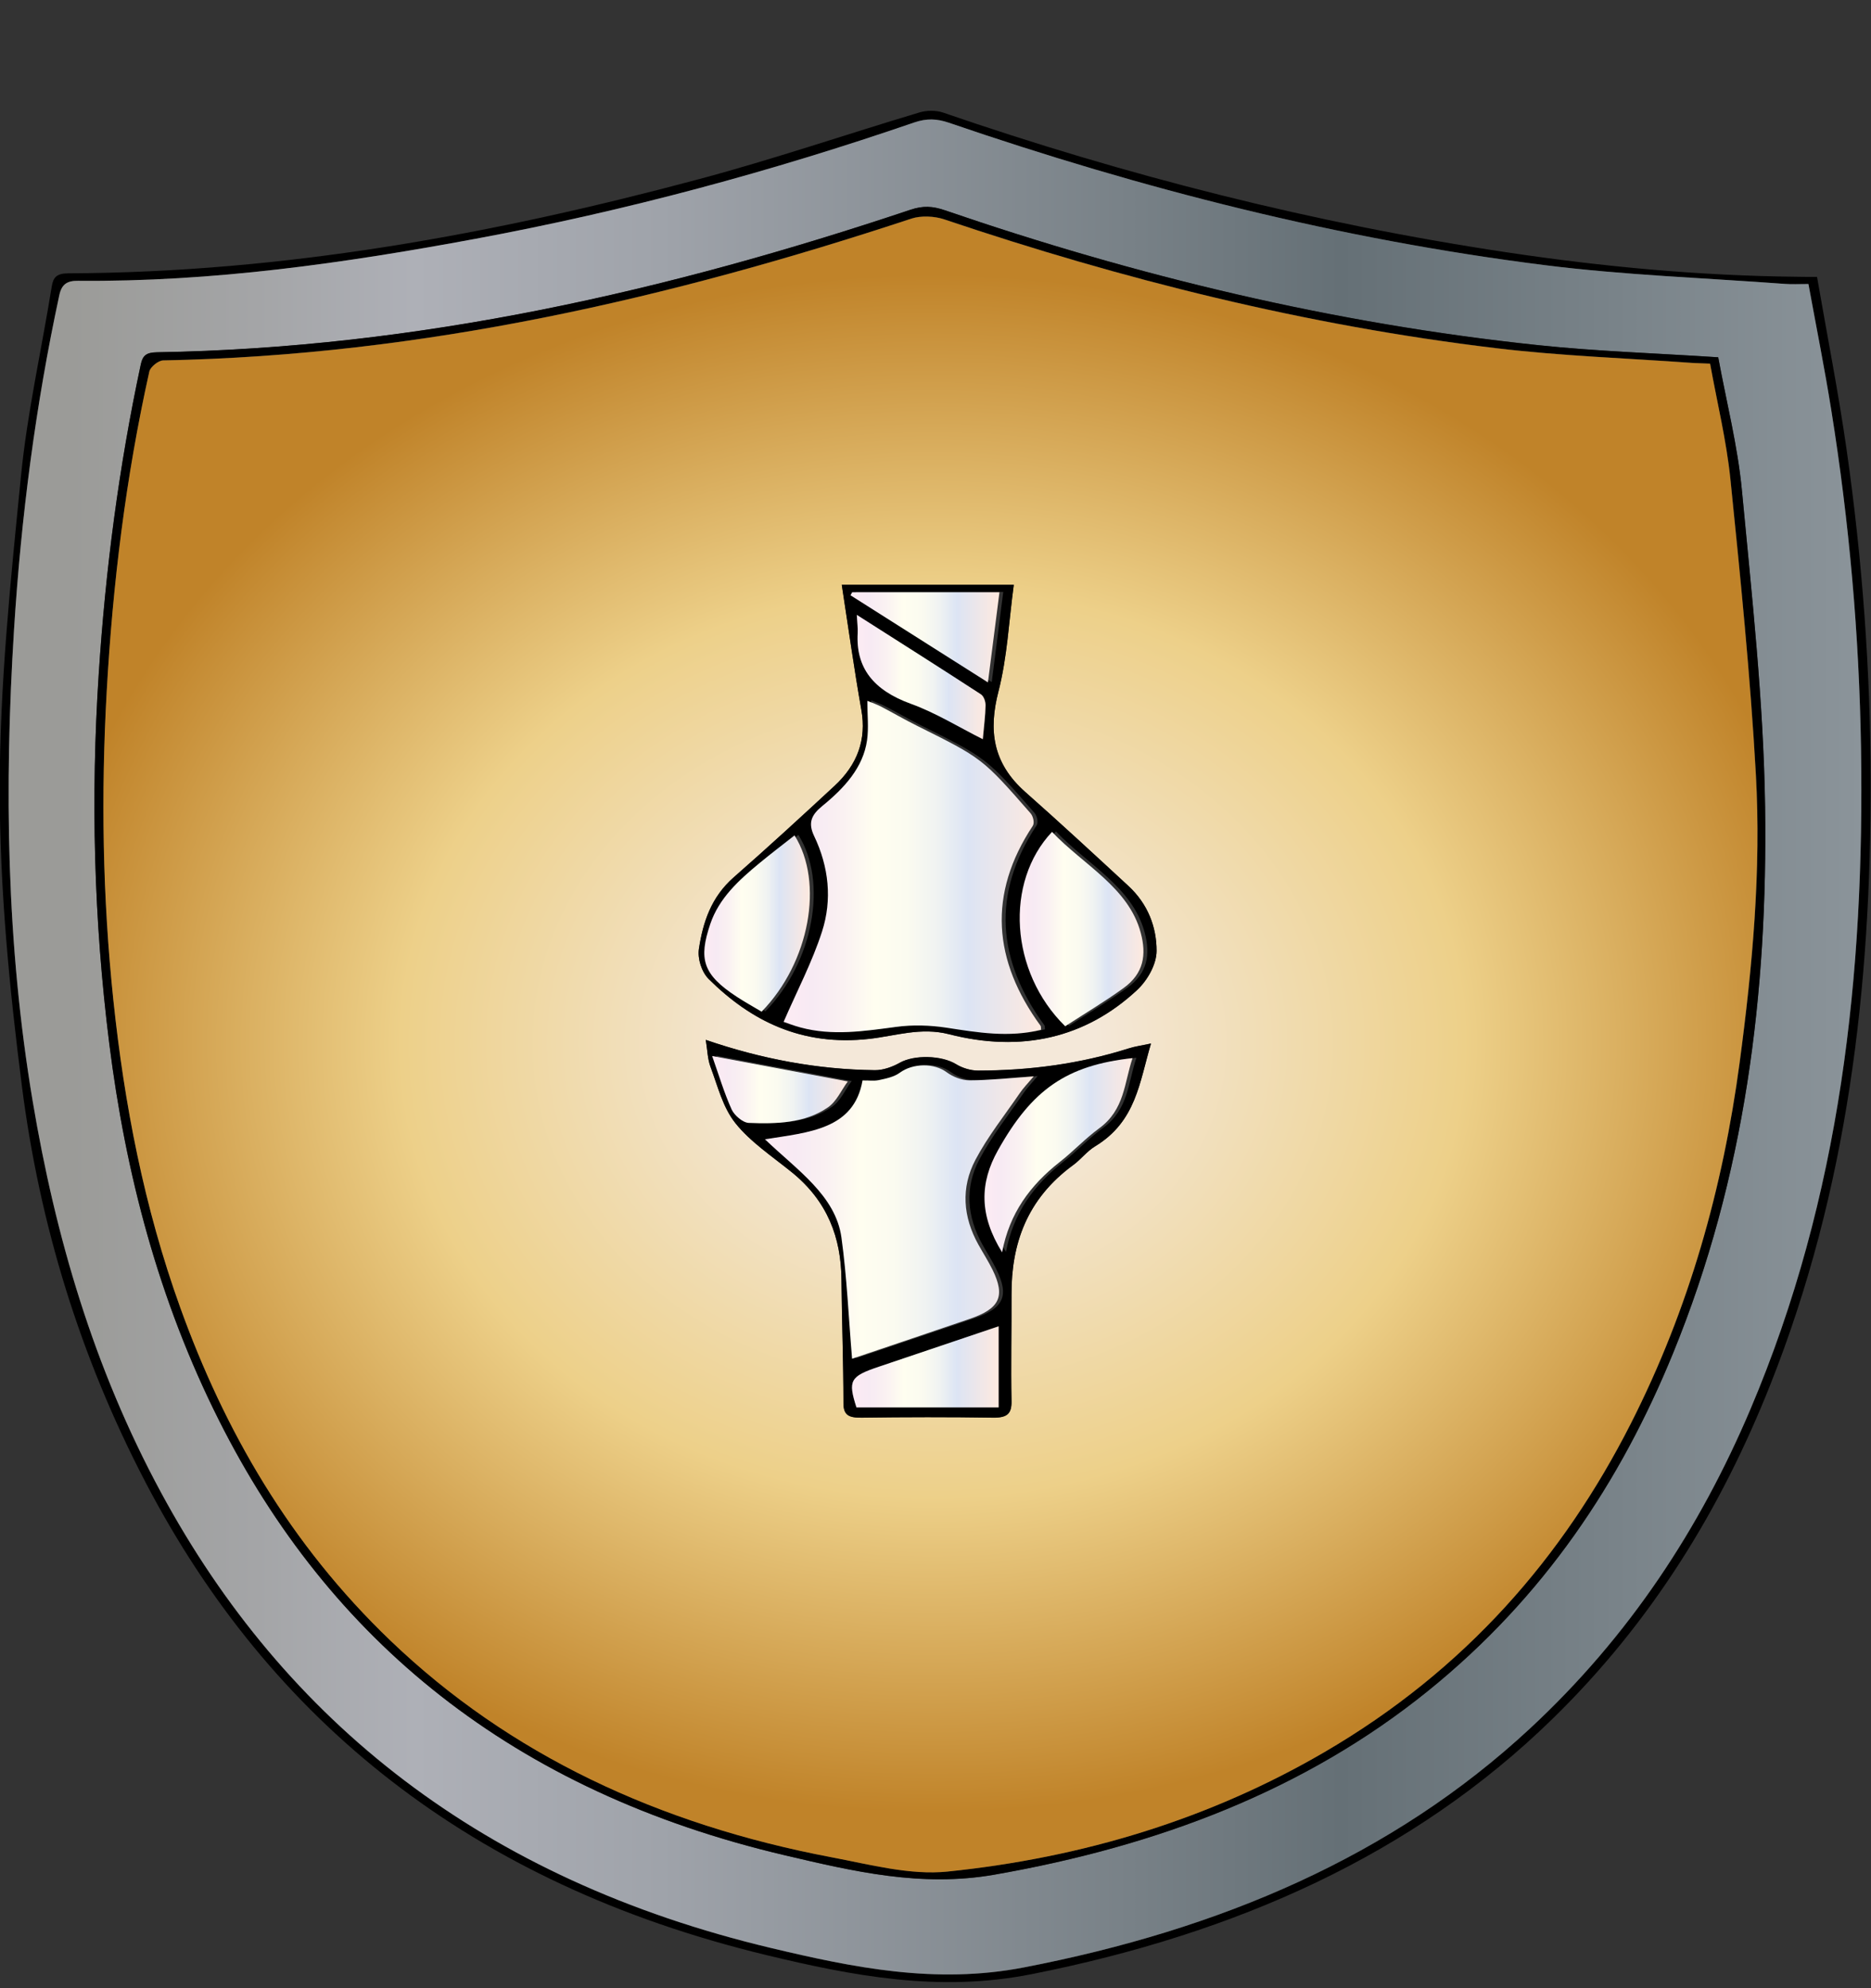 <?xml version="1.0" encoding="utf-8"?>
<!-- Generator: Adobe Illustrator 24.1.2, SVG Export Plug-In . SVG Version: 6.00 Build 0)  -->
<svg version="1.1" id="Layer_1" xmlns="http://www.w3.org/2000/svg" xmlns:xlink="http://www.w3.org/1999/xlink" x="0px" y="0px"
	 viewBox="800 360 320 340" style="enable-background:new 0 0 1920 1080;" xml:space="preserve">
<rect x="800" y="360" width="320" height="340" fill="#333333" stroke="none"/>
<style type="text/css">
	.st0{fill:url(#SVGID_1_);}
	.st1{fill:url(#SVGID_2_);}
	.st2{fill:url(#SVGID_3_);}
	.st3{fill:url(#SVGID_4_);}
	.st4{fill:url(#SVGID_5_);}
	.st5{fill:url(#SVGID_6_);}
	.st6{fill:url(#SVGID_7_);}
	.st7{fill:url(#SVGID_8_);}
	.st8{fill:url(#SVGID_9_);}
	.st9{fill:url(#SVGID_10_);}
	.st10{fill:url(#SVGID_11_);}
</style>
<g>
	<path d="M1110.77,407.35c1.72,9.96,3.66,19.76,5.07,29.63c2.68,18.8,4.07,37.69,4.1,56.64c0.06,35.12-3.89,69.76-17.19,103.25
		c-8.33,20.97-20.07,40.35-37.25,57.1c-23.83,23.24-54.09,36.69-89.04,43.63c-15.87,3.15-30.62,0.3-45.42-3.27
		c-50.6-12.21-84.93-40.23-106.1-80.74c-11.28-21.58-18.16-44.26-21.17-67.66c-2.17-16.92-3.82-33.99-3.82-50.99
		c0-17.85,1.87-35.72,3.64-53.54c1.07-10.85,3.52-21.6,5.26-32.41c0.26-1.6,0.86-2.24,2.87-2.25c37.04-0.14,72.8-6.72,107.93-16.13
		c12.69-3.4,25.07-7.63,37.64-11.39c1.19-0.36,2.81-0.37,3.97,0.02c31.23,10.75,63.33,18.95,96.51,23.92
		c16.4,2.46,32.93,4,49.61,4.17C1108.34,407.36,1109.32,407.35,1110.77,407.35z M1109.3,408.57c-1.61,0-2.82,0.08-4.01-0.01
		c-13.71-1.02-27.51-1.5-41.1-3.21c-35.13-4.42-68.97-13.06-101.89-24.35c-2.08-0.71-3.82-0.77-5.93-0.05
		c-24.37,8.37-49.33,15.12-75,19.89c-22.42,4.16-44.99,7.4-68.06,7.19c-1.83-0.02-2.76,0.59-3.16,2.43
		c-4.08,18.92-6.54,38.01-7.75,57.2c-1.69,26.95-1.31,53.86,3.19,80.66c3.88,23.12,10.43,45.6,21.93,66.88
		c21.21,39.26,55.12,66.22,104.41,77.95c14.06,3.34,28.09,6.22,43.17,3.31c33.58-6.48,62.99-18.99,86.52-40.81
		c17.14-15.89,29.16-34.4,37.74-54.61c15.53-36.58,19.54-74.59,18.93-113.14c-0.31-19.33-2.01-38.58-5.08-57.73
		C1112.06,423.01,1110.63,415.89,1109.3,408.57z"/>
	<linearGradient id="SVGID_1_" gradientUnits="userSpaceOnUse" x1="801.47" y1="539.036" x2="1118.347" y2="539.036">
		<stop  offset="0.034" style="stop-color:#9B9B98"/>
		<stop  offset="0.134" style="stop-color:#A4A5A7"/>
		<stop  offset="0.219" style="stop-color:#AEB0B7"/>
		<stop  offset="0.352" style="stop-color:#9FA3AA"/>
		<stop  offset="0.605" style="stop-color:#788187"/>
		<stop  offset="0.719" style="stop-color:#657076"/>
		<stop  offset="1" style="stop-color:#8B949A"/>
	</linearGradient>
	<path class="st0" d="M1109.3,408.57c1.34,7.33,2.77,14.44,3.91,21.59c3.07,19.15,4.77,38.4,5.08,57.73
		c0.61,38.56-3.4,76.56-18.93,113.14c-8.58,20.2-20.6,38.71-37.74,54.61c-23.53,21.82-52.94,34.33-86.52,40.81
		c-15.08,2.91-29.11,0.03-43.17-3.31c-49.29-11.72-83.2-38.69-104.41-77.95c-11.5-21.28-18.05-43.76-21.93-66.88
		c-4.5-26.79-4.88-53.71-3.19-80.66c1.21-19.19,3.67-38.28,7.75-57.2c0.4-1.84,1.33-2.45,3.16-2.43
		c23.06,0.21,45.64-3.03,68.06-7.19c25.67-4.77,50.64-11.52,75-19.89c2.11-0.72,3.85-0.66,5.93,0.05
		c32.92,11.29,66.76,19.93,101.89,24.35c13.59,1.71,27.39,2.19,41.1,3.21C1106.48,408.64,1107.68,408.57,1109.3,408.57z
		 M1093.87,421.1c-10.67-0.7-20.8-1.02-30.82-2.07c-35.05-3.69-68.75-11.84-101.47-23.07c-2.08-0.72-3.72-0.8-5.85-0.09
		c-41.47,13.89-84.03,23.64-128.9,24.38c-1.81,0.03-2.43,0.55-2.75,2.05c-3.76,17.52-6.04,35.18-7.2,52.95
		c-1.37,21.1-0.84,42.15,1.8,63.19c2.79,22.23,8.4,43.82,18.74,64.4c18.86,37.55,50.12,63.5,96.91,74.46
		c11.6,2.72,23.2,5.48,35.7,3.3c28.04-4.9,53.2-14.48,74.17-31.41c19.93-16.09,32.97-35.85,41.93-57.75
		c12.39-30.26,16.2-61.67,15.75-93.44c-0.26-18.04-2.26-36.08-3.96-54.08C1097.21,436.26,1095.26,428.7,1093.87,421.1z"/>
	<path d="M1093.87,421.1c1.39,7.6,3.34,15.16,4.06,22.81c1.7,18.01,3.7,36.04,3.96,54.08c0.45,31.77-3.37,63.18-15.75,93.44
		c-8.96,21.9-22,41.66-41.93,57.75c-20.98,16.94-46.13,26.51-74.17,31.41c-12.5,2.18-24.1-0.58-35.7-3.3
		c-46.78-10.96-78.05-36.91-96.91-74.46c-10.33-20.57-15.95-42.17-18.74-64.4c-2.64-21.04-3.18-42.09-1.8-63.19
		c1.15-17.77,3.44-35.43,7.2-52.95c0.32-1.5,0.95-2.02,2.75-2.05c44.87-0.75,87.43-10.5,128.9-24.38c2.13-0.71,3.76-0.62,5.85,0.09
		c32.72,11.23,66.42,19.38,101.47,23.07C1073.07,420.08,1083.2,420.4,1093.87,421.1z M1092.48,422.19
		c-1.29-0.06-2.16-0.07-3.02-0.14c-11.19-0.81-22.46-1.19-33.56-2.52c-32.54-3.89-63.87-11.74-94.39-22.03
		c-1.65-0.56-3.96-0.67-5.58-0.14c-41.25,13.61-83.46,23.39-128.01,24.26c-0.83,0.02-2.19,1.14-2.36,1.89
		c-4.03,18.06-6.26,36.32-7.29,54.66c-0.99,17.6-0.71,35.2,1.13,52.79c1.87,17.87,5.25,35.46,11.44,52.62
		c7.57,21.01,18.69,40.42,35.95,56.96c20.34,19.49,45.82,31.44,75.47,37.06c6.53,1.24,13.41,3.1,19.82,2.44
		c23.25-2.38,44.92-9.04,64.41-20.4c24.23-14.12,40.87-33.44,52.43-56.18c10.03-19.74,15.77-40.44,18.63-61.78
		c2.19-16.4,3.7-32.85,2.77-49.34c-0.95-16.82-2.64-33.62-4.35-50.4C1095.28,435.34,1093.67,428.8,1092.48,422.19z"/>
	
		<radialGradient id="SVGID_2_" cx="958.73" cy="538.33" r="232.835" gradientTransform="matrix(0.662 0 0 0.565 324.855 234.259)" gradientUnits="userSpaceOnUse">
		<stop  offset="0.18" style="stop-color:#F4E8D9"/>
		<stop  offset="0.59" style="stop-color:#EDD089"/>
		<stop  offset="1" style="stop-color:#C08329"/>
	</radialGradient>
	<path class="st1" d="M1092.48,422.19c1.19,6.61,2.8,13.16,3.47,19.77c1.71,16.78,3.41,33.58,4.35,50.4
		c0.93,16.48-0.58,32.94-2.77,49.34c-2.85,21.34-8.6,42.04-18.63,61.78c-11.56,22.74-28.2,42.06-52.43,56.18
		c-19.49,11.36-41.15,18.01-64.41,20.4c-6.41,0.66-13.29-1.21-19.82-2.44c-29.65-5.62-55.13-17.57-75.47-37.06
		c-17.26-16.54-28.38-35.95-35.95-56.96c-6.18-17.16-9.56-34.75-11.44-52.62c-1.85-17.59-2.12-35.18-1.13-52.79
		c1.03-18.34,3.26-36.6,7.29-54.66c0.17-0.76,1.53-1.88,2.36-1.89c44.55-0.87,86.77-10.65,128.01-24.26
		c1.62-0.53,3.93-0.42,5.58,0.14c30.53,10.29,61.85,18.14,94.39,22.03c11.11,1.33,22.37,1.71,33.56,2.52
		C1090.32,422.11,1091.19,422.13,1092.48,422.19z M943.97,460.01c1.13,7.33,2.11,14.39,3.35,21.41c0.89,5.03-0.64,9.33-4.61,13
		c-5.67,5.25-11.36,10.48-17.2,15.6c-3.93,3.44-5.28,7.76-5.97,12.22c-0.26,1.68,0.43,3.96,1.7,5.22
		c7.18,7.1,15.84,11.51,27.45,10.2c4.49-0.51,8.79-2.03,13.63-0.79c12.41,3.17,23.34,0.63,32.12-7.52c1.85-1.72,3.36-4.46,3.37-6.73
		c0.01-4.02-1.45-8-4.83-11.12c-5.84-5.39-11.66-10.78-17.63-16.06c-5.63-4.98-6.28-10.61-4.59-17.16
		c1.52-5.9,1.78-12.04,2.63-18.26C963.55,460.01,954.23,460.01,943.97,460.01z M920.71,537.83c0.29,1.76,0.3,3.28,0.82,4.65
		c1.23,3.27,2.06,6.84,4.25,9.59c2.54,3.19,6.3,5.68,9.63,8.38c6.17,4.99,8.43,11.25,8.5,18.31c0.07,7.05,0.34,14.11,0.34,21.16
		c0,2.03,0.86,2.53,3.09,2.5c7.49-0.1,14.99-0.11,22.48,0c2.53,0.04,3.2-0.77,3.17-2.81c-0.11-6.07,0.02-12.14,0-18.22
		c-0.02-8.64,2.58-16.33,10.57-22.18c1.33-0.98,2.31-2.34,3.73-3.19c7.03-4.26,7.58-10.96,9.56-17.58
		c-1.56,0.34-2.73,0.49-3.82,0.84c-8.32,2.64-16.95,3.79-25.78,3.79c-1.26,0-2.7-0.46-3.73-1.09c-2.48-1.53-7.18-1.63-9.65-0.24
		c-1.22,0.69-2.83,1.28-4.25,1.26C939.77,542.89,930.26,541.11,920.71,537.83z"/>
	<path d="M943.97,460.01c10.26,0,19.58,0,29.42,0c-0.84,6.22-1.11,12.36-2.63,18.26c-1.69,6.55-1.04,12.18,4.59,17.16
		c5.97,5.28,11.8,10.67,17.63,16.06c3.38,3.12,4.84,7.1,4.83,11.12c0,2.27-1.51,5-3.37,6.73c-8.78,8.16-19.71,10.7-32.12,7.52
		c-4.83-1.24-9.13,0.29-13.63,0.79c-11.61,1.31-20.27-3.1-27.45-10.2c-1.27-1.26-1.96-3.55-1.7-5.22c0.69-4.46,2.04-8.78,5.97-12.22
		c5.84-5.11,11.53-10.35,17.2-15.6c3.97-3.67,5.5-7.97,4.61-13C946.08,474.39,945.1,467.34,943.97,460.01z M978.72,536.03
		c-0.04-0.33,0.01-0.55-0.09-0.69c-8.15-11.17-9.04-22.53-1.34-34.18c0.34-0.51,0.09-1.64-0.38-2.17
		c-8.24-9.42-8.27-9.4-19.44-14.97c-2.07-1.03-4.05-2.2-6.11-3.26c-0.74-0.39-1.56-0.66-2.36-0.99c0,2.46,0.25,4.63-0.05,6.75
		c-0.66,4.63-3.85,8.14-7.65,11.23c-1.88,1.53-2.47,2.9-1.4,5.14c2.52,5.27,3.11,10.89,1.35,16.34c-1.67,5.19-4.28,10.16-6.57,15.44
		c0.49,0.17,1.67,0.63,2.9,0.96c5.45,1.47,10.85,0.63,16.32-0.1c2.82-0.37,5.84-0.29,8.65,0.14
		C967.89,536.5,973.16,537.41,978.72,536.03z M982.84,535.43c3.41-2.21,6.82-4.25,9.99-6.53c3.47-2.5,3.94-5.7,2.94-9.46
		c-2.09-7.78-9.84-11.63-15.17-17.25C972.46,510.79,973.38,526.15,982.84,535.43z M936.55,502.78c-2.06,1.63-4.03,3.13-5.93,4.69
		c-3.65,3-7,6.07-8.49,10.47c-2.03,6-1.3,8.65,4.55,12.46c1.38,0.9,2.83,1.7,4.23,2.54C939.14,524.51,941.61,510.83,936.55,502.78z
		 M946.41,461.21c-0.1,0.18-0.2,0.35-0.3,0.53c7.72,4.89,15.44,9.79,23.51,14.9c0.69-5.42,1.32-10.35,1.97-15.42
		C963.04,461.21,954.72,461.21,946.41,461.21z M946.54,465.15c0.08,1.48,0.2,2.31,0.16,3.13c-0.33,5.89,2.64,9.74,9.11,12.08
		c4.26,1.54,8.08,3.94,12.29,6.05c0.2-2.23,0.45-4.01,0.47-5.78c0.01-0.65-0.28-1.56-0.82-1.91
		C960.94,474.29,954.06,469.94,946.54,465.15z"/>
	<path d="M920.71,537.83c9.56,3.27,19.06,5.06,28.92,5.19c1.42,0.02,3.02-0.57,4.25-1.26c2.47-1.4,7.17-1.29,9.65,0.24
		c1.03,0.64,2.48,1.09,3.73,1.09c8.83-0.01,17.46-1.15,25.78-3.79c1.09-0.35,2.26-0.5,3.82-0.84c-1.98,6.62-2.53,13.32-9.56,17.58
		c-1.41,0.86-2.4,2.22-3.73,3.19c-8,5.85-10.6,13.55-10.57,22.18c0.02,6.07-0.11,12.14,0,18.22c0.04,2.04-0.64,2.85-3.17,2.81
		c-7.49-0.12-14.99-0.1-22.48,0c-2.24,0.03-3.09-0.47-3.09-2.5c-0.01-7.05-0.27-14.11-0.34-21.16c-0.07-7.06-2.34-13.32-8.5-18.31
		c-3.34-2.7-7.1-5.2-9.63-8.38c-2.19-2.75-3.02-6.33-4.25-9.59C921.01,541.11,921,539.59,920.71,537.83z M946.39,592.29
		c6.68-2.25,13.4-4.52,20.11-6.79c5.15-1.74,6.15-3.84,3.94-8.38c-0.72-1.47-1.63-2.88-2.43-4.32c-2.65-4.77-3.03-9.74-0.52-14.49
		c2.1-3.99,5.03-7.67,7.63-11.47c0.57-0.83,1.3-1.57,2.35-2.82c-4.19,0.29-7.59,0.67-10.99,0.68c-1.3,0-2.86-0.61-3.86-1.36
		c-2.18-1.63-5.81-1.62-8.08,0.07c-0.93,0.69-2.35,0.99-3.61,1.26c-0.88,0.19-1.87,0.04-2.74,0.04c-1.46,8.38-9.14,8.87-16.69,10.07
		c5.44,5.23,12.08,9.59,13.08,16.79C945.51,578.33,945.79,585.18,946.39,592.29z M972.05,574.09c1.27-6.67,4.76-11.43,9.85-15.44
		c2.34-1.85,4.35-4.01,6.77-5.78c4.37-3.2,4.25-7.73,5.69-11.99c-11.29,1.22-17.21,5.38-23.01,15.74
		C968.19,562.24,968.12,567.75,972.05,574.09z M970.8,600.68c0-4.68,0-9.11,0-13.87c-7.06,2.38-13.78,4.65-20.51,6.92
		c-4.9,1.65-5.29,2.34-3.81,6.95C954.48,600.68,962.5,600.68,970.8,600.68z M945.66,544.87c-8.11-1.52-15.4-2.89-23.2-4.35
		c1.16,3.28,2.04,6.28,3.33,9.14c0.44,0.98,1.89,2.26,2.94,2.3c4.74,0.2,9.61,0.04,13.51-2.64
		C943.76,548.28,944.52,546.42,945.66,544.87z"/>
	<linearGradient id="SVGID_3_" gradientUnits="userSpaceOnUse" x1="934.023" y1="508.332" x2="978.061" y2="508.332">
		<stop  offset="0" style="stop-color:#FDEBF3"/>
		<stop  offset="0.112" style="stop-color:#F7EAF3"/>
		<stop  offset="0.23" style="stop-color:#FAF1F2"/>
		<stop  offset="0.354" style="stop-color:#FFFEF0"/>
		<stop  offset="0.478" style="stop-color:#FBFBF0"/>
		<stop  offset="0.595" style="stop-color:#F0F3F2"/>
		<stop  offset="0.709" style="stop-color:#DDE5F4"/>
		<stop  offset="0.714" style="stop-color:#DCE4F4"/>
		<stop  offset="1" style="stop-color:#FEE9DF"/>
	</linearGradient>
	<path class="st2" d="M978.06,536.1c-5.56,1.38-10.83,0.47-16.17-0.35c-2.81-0.43-5.84-0.52-8.65-0.14
		c-5.47,0.73-10.87,1.57-16.32,0.1c-1.23-0.33-2.41-0.8-2.9-0.96c2.29-5.28,4.9-10.25,6.57-15.44c1.76-5.45,1.17-11.07-1.35-16.34
		c-1.07-2.24-0.49-3.6,1.4-5.14c3.8-3.09,6.99-6.6,7.65-11.23c0.3-2.11,0.05-4.29,0.05-6.75c0.79,0.33,1.61,0.6,2.36,0.99
		c2.05,1.07,4.03,2.23,6.11,3.26c11.18,5.57,11.2,5.55,19.44,14.97c0.46,0.53,0.72,1.65,0.38,2.17c-7.7,11.65-6.81,23.01,1.34,34.18
		C978.07,535.56,978.02,535.77,978.06,536.1z"/>
	<linearGradient id="SVGID_4_" gradientUnits="userSpaceOnUse" x1="974.402" y1="518.881" x2="995.571" y2="518.881">
		<stop  offset="0" style="stop-color:#FDEBF3"/>
		<stop  offset="0.112" style="stop-color:#F7EAF3"/>
		<stop  offset="0.23" style="stop-color:#FAF1F2"/>
		<stop  offset="0.354" style="stop-color:#FFFEF0"/>
		<stop  offset="0.478" style="stop-color:#FBFBF0"/>
		<stop  offset="0.595" style="stop-color:#F0F3F2"/>
		<stop  offset="0.709" style="stop-color:#DDE5F4"/>
		<stop  offset="0.714" style="stop-color:#DCE4F4"/>
		<stop  offset="1" style="stop-color:#FEE9DF"/>
	</linearGradient>
	<path class="st3" d="M982.18,535.5c-9.47-9.28-10.38-24.64-2.25-33.24c5.33,5.63,13.09,9.48,15.17,17.25
		c1.01,3.76,0.53,6.96-2.94,9.46C989,531.26,985.59,533.29,982.18,535.5z"/>
	<linearGradient id="SVGID_5_" gradientUnits="userSpaceOnUse" x1="920.443" y1="517.936" x2="938.511" y2="517.936">
		<stop  offset="0" style="stop-color:#FDEBF3"/>
		<stop  offset="0.112" style="stop-color:#F7EAF3"/>
		<stop  offset="0.23" style="stop-color:#FAF1F2"/>
		<stop  offset="0.354" style="stop-color:#FFFEF0"/>
		<stop  offset="0.478" style="stop-color:#FBFBF0"/>
		<stop  offset="0.595" style="stop-color:#F0F3F2"/>
		<stop  offset="0.709" style="stop-color:#DDE5F4"/>
		<stop  offset="0.714" style="stop-color:#DCE4F4"/>
		<stop  offset="1" style="stop-color:#FEE9DF"/>
	</linearGradient>
	<path class="st4" d="M935.89,502.86c5.07,8.05,2.59,21.73-5.63,30.15c-1.4-0.84-2.86-1.64-4.23-2.54
		c-5.85-3.82-6.58-6.46-4.55-12.46c1.49-4.4,4.84-7.47,8.49-10.47C931.86,505.98,933.82,504.48,935.89,502.86z"/>
	<linearGradient id="SVGID_6_" gradientUnits="userSpaceOnUse" x1="945.452" y1="468.996" x2="970.936" y2="468.996">
		<stop  offset="0" style="stop-color:#FDEBF3"/>
		<stop  offset="0.112" style="stop-color:#F7EAF3"/>
		<stop  offset="0.23" style="stop-color:#FAF1F2"/>
		<stop  offset="0.354" style="stop-color:#FFFEF0"/>
		<stop  offset="0.478" style="stop-color:#FBFBF0"/>
		<stop  offset="0.595" style="stop-color:#F0F3F2"/>
		<stop  offset="0.709" style="stop-color:#DDE5F4"/>
		<stop  offset="0.714" style="stop-color:#DCE4F4"/>
		<stop  offset="1" style="stop-color:#FEE9DF"/>
	</linearGradient>
	<path class="st5" d="M945.75,461.28c8.31,0,16.63,0,25.19,0c-0.65,5.08-1.28,10-1.97,15.42c-8.07-5.11-15.79-10.01-23.51-14.9
		C945.55,461.63,945.65,461.46,945.75,461.28z"/>
	<linearGradient id="SVGID_7_" gradientUnits="userSpaceOnUse" x1="946.538" y1="475.778" x2="968.564" y2="475.778">
		<stop  offset="0" style="stop-color:#FDEBF3"/>
		<stop  offset="0.112" style="stop-color:#F7EAF3"/>
		<stop  offset="0.23" style="stop-color:#FAF1F2"/>
		<stop  offset="0.354" style="stop-color:#FFFEF0"/>
		<stop  offset="0.478" style="stop-color:#FBFBF0"/>
		<stop  offset="0.595" style="stop-color:#F0F3F2"/>
		<stop  offset="0.709" style="stop-color:#DDE5F4"/>
		<stop  offset="0.714" style="stop-color:#DCE4F4"/>
		<stop  offset="1" style="stop-color:#FEE9DF"/>
	</linearGradient>
	<path class="st6" d="M946.54,465.15c7.52,4.79,14.4,9.14,21.2,13.57c0.54,0.35,0.83,1.26,0.82,1.91c-0.03,1.78-0.27,3.55-0.47,5.78
		c-4.21-2.11-8.04-4.51-12.29-6.05c-6.47-2.34-9.44-6.19-9.11-12.08C946.74,467.46,946.62,466.63,946.54,465.15z"/>
	<linearGradient id="SVGID_8_" gradientUnits="userSpaceOnUse" x1="930.833" y1="567.278" x2="976.804" y2="567.278">
		<stop  offset="0" style="stop-color:#FDEBF3"/>
		<stop  offset="0.112" style="stop-color:#F7EAF3"/>
		<stop  offset="0.23" style="stop-color:#FAF1F2"/>
		<stop  offset="0.354" style="stop-color:#FFFEF0"/>
		<stop  offset="0.478" style="stop-color:#FBFBF0"/>
		<stop  offset="0.595" style="stop-color:#F0F3F2"/>
		<stop  offset="0.709" style="stop-color:#DDE5F4"/>
		<stop  offset="0.714" style="stop-color:#DCE4F4"/>
		<stop  offset="1" style="stop-color:#FEE9DF"/>
	</linearGradient>
	<path class="st7" d="M945.73,592.36c-0.6-7.11-0.88-13.96-1.82-20.74c-1-7.2-7.64-11.56-13.08-16.79
		c7.56-1.2,15.24-1.69,16.69-10.07c0.87,0,1.85,0.15,2.74-0.04c1.26-0.27,2.67-0.56,3.61-1.26c2.28-1.68,5.9-1.7,8.08-0.07
		c1.01,0.75,2.56,1.36,3.86,1.36c3.4-0.01,6.79-0.39,10.99-0.68c-1.05,1.25-1.79,1.99-2.35,2.82c-2.6,3.8-5.53,7.48-7.63,11.47
		c-2.5,4.76-2.13,9.73,0.52,14.49c0.8,1.44,1.71,2.85,2.43,4.32c2.21,4.54,1.21,6.63-3.94,8.38
		C959.12,587.84,952.4,590.11,945.73,592.36z"/>
	<linearGradient id="SVGID_9_" gradientUnits="userSpaceOnUse" x1="968.374" y1="557.556" x2="993.694" y2="557.556">
		<stop  offset="0" style="stop-color:#FDEBF3"/>
		<stop  offset="0.112" style="stop-color:#F7EAF3"/>
		<stop  offset="0.23" style="stop-color:#FAF1F2"/>
		<stop  offset="0.354" style="stop-color:#FFFEF0"/>
		<stop  offset="0.478" style="stop-color:#FBFBF0"/>
		<stop  offset="0.595" style="stop-color:#F0F3F2"/>
		<stop  offset="0.709" style="stop-color:#DDE5F4"/>
		<stop  offset="0.714" style="stop-color:#DCE4F4"/>
		<stop  offset="1" style="stop-color:#FEE9DF"/>
	</linearGradient>
	<path class="st8" d="M971.39,574.16c-3.93-6.34-3.86-11.85-0.7-17.47c5.8-10.36,11.72-14.52,23.01-15.74
		c-1.44,4.26-1.33,8.79-5.69,11.99c-2.41,1.77-4.42,3.94-6.77,5.78C976.15,562.74,972.65,567.49,971.39,574.16z"/>
	<linearGradient id="SVGID_10_" gradientUnits="userSpaceOnUse" x1="945.717" y1="593.749" x2="970.798" y2="593.749">
		<stop  offset="0" style="stop-color:#FDEBF3"/>
		<stop  offset="0.112" style="stop-color:#F7EAF3"/>
		<stop  offset="0.23" style="stop-color:#FAF1F2"/>
		<stop  offset="0.354" style="stop-color:#FFFEF0"/>
		<stop  offset="0.478" style="stop-color:#FBFBF0"/>
		<stop  offset="0.595" style="stop-color:#F0F3F2"/>
		<stop  offset="0.709" style="stop-color:#DDE5F4"/>
		<stop  offset="0.714" style="stop-color:#DCE4F4"/>
		<stop  offset="1" style="stop-color:#FEE9DF"/>
	</linearGradient>
	<path class="st9" d="M970.8,600.68c-8.3,0-16.32,0-24.32,0c-1.48-4.61-1.09-5.3,3.81-6.95c6.73-2.27,13.45-4.54,20.51-6.92
		C970.8,591.58,970.8,596,970.8,600.68z"/>
	<linearGradient id="SVGID_11_" gradientUnits="userSpaceOnUse" x1="921.802" y1="546.342" x2="944.999" y2="546.342">
		<stop  offset="0" style="stop-color:#FDEBF3"/>
		<stop  offset="0.112" style="stop-color:#F7EAF3"/>
		<stop  offset="0.23" style="stop-color:#FAF1F2"/>
		<stop  offset="0.354" style="stop-color:#FFFEF0"/>
		<stop  offset="0.478" style="stop-color:#FBFBF0"/>
		<stop  offset="0.595" style="stop-color:#F0F3F2"/>
		<stop  offset="0.709" style="stop-color:#DDE5F4"/>
		<stop  offset="0.714" style="stop-color:#DCE4F4"/>
		<stop  offset="1" style="stop-color:#FEE9DF"/>
	</linearGradient>
	<path class="st10" d="M945,544.94c-1.15,1.55-1.9,3.41-3.42,4.45c-3.9,2.68-8.77,2.84-13.51,2.64c-1.05-0.04-2.49-1.32-2.94-2.3
		c-1.29-2.87-2.18-5.87-3.33-9.14C929.6,542.05,936.89,543.42,945,544.94z"/>
</g>
</svg>
